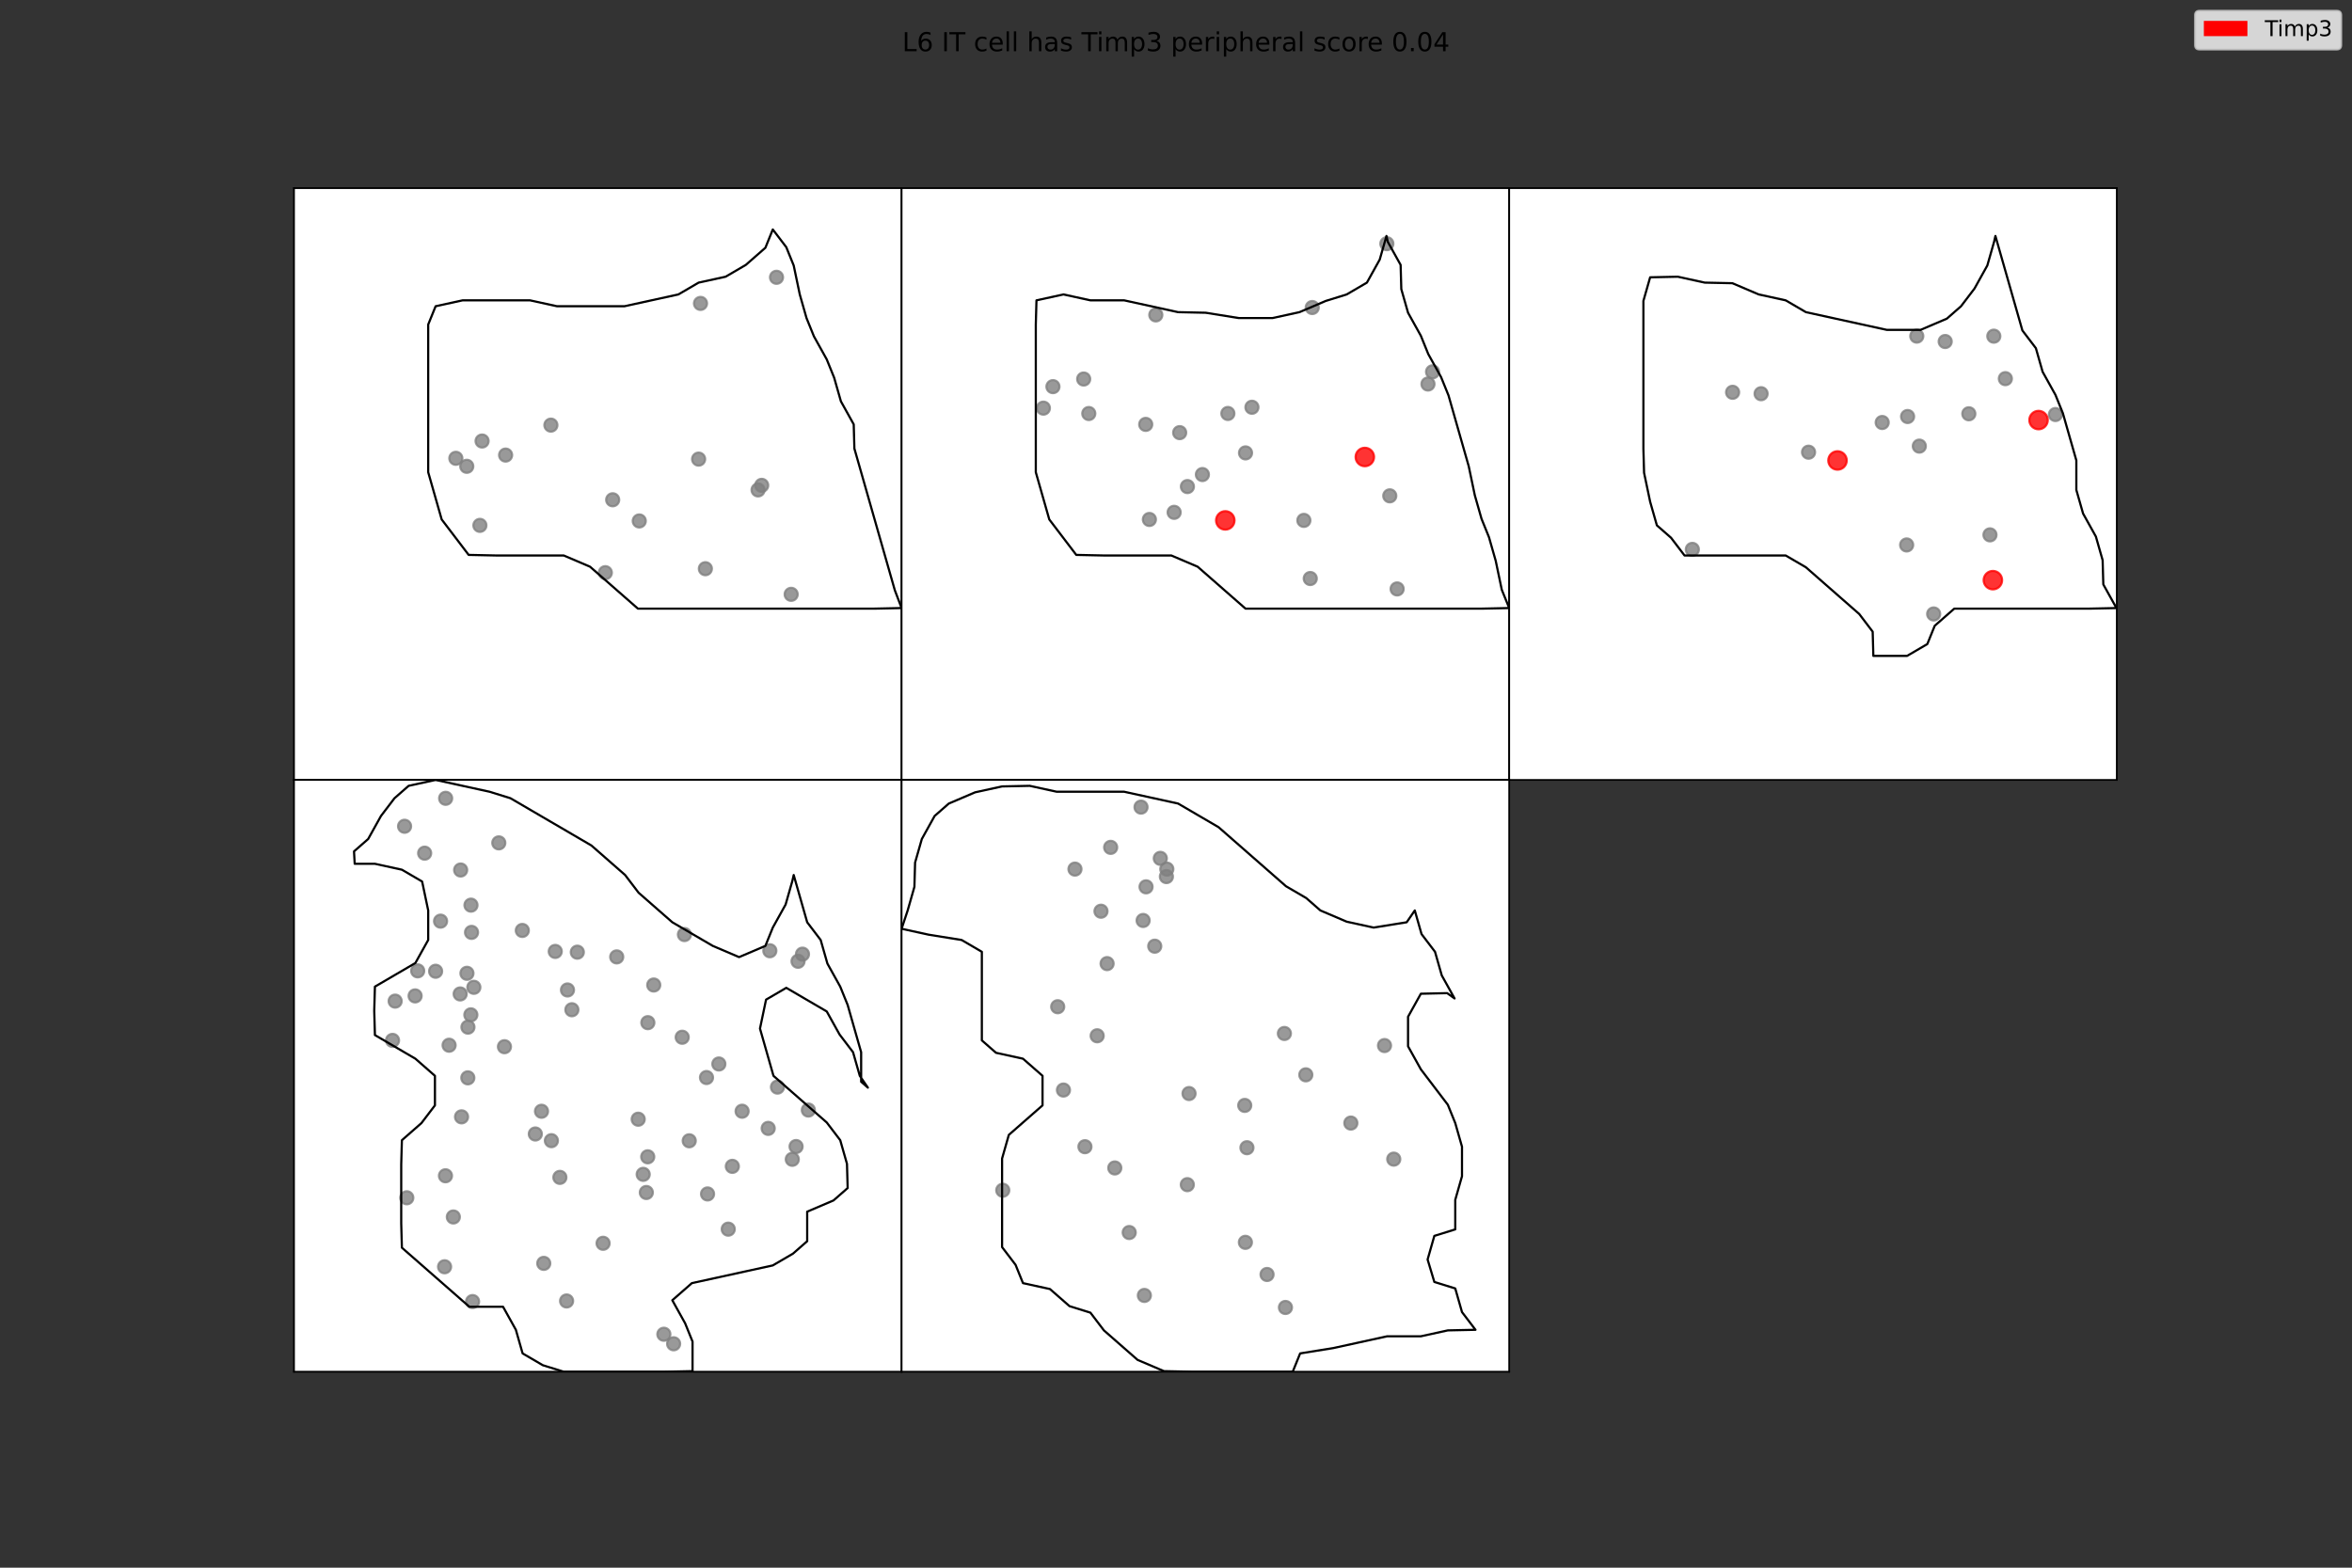 <?xml version="1.0" encoding="utf-8" standalone="no"?>
<!DOCTYPE svg PUBLIC "-//W3C//DTD SVG 1.1//EN"
  "http://www.w3.org/Graphics/SVG/1.1/DTD/svg11.dtd">
<!-- Created with matplotlib (https://matplotlib.org/) -->
<svg height="720pt" version="1.1" viewBox="0 0 1080 720" width="1080pt" xmlns="http://www.w3.org/2000/svg" xmlns:xlink="http://www.w3.org/1999/xlink">
 <rect x="0" y="0" width="1080" height="720" fill="#333333" stroke="none"/>
 <defs>
  <style type="text/css">*{stroke-linecap:butt;stroke-linejoin:round;}</style>
 </defs>
 <g id="figure_1">
  <g id="patch_1">
   <path d="M 0 720 
L 1080 720 
L 1080 0 
L 0 0 
z
" style="fill:none;"/>
  </g>
  <g id="axes_1">
   <g id="patch_2">
    <path d="M 135 358.2 
L 414 358.2 
L 414 86.4 
L 135 86.4 
z
" style="fill:#ffffff;"/>
   </g>
   <g id="PathCollection_1">
    <defs>
     <path d="M 0 3 
C 0.796 3 1.559 2.684 2.121 2.121 
C 2.684 1.559 3 0.796 3 -0 
C 3 -0.796 2.684 -1.559 2.121 -2.121 
C 1.559 -2.684 0.796 -3 0 -3 
C -0.796 -3 -1.559 -2.684 -2.121 -2.121 
C -2.684 -1.559 -3 -0.796 -3 0 
C -3 0.796 -2.684 1.559 -2.121 2.121 
C -1.559 2.684 -0.796 3 0 3 
z
" id="C0_0_743b3cd79a"/>
    </defs>
    <g clip-path="url(#pa5439b0965)">
     <use style="fill:#808080;fill-opacity:0.8;stroke:#808080;stroke-opacity:0.8;" x="209.319" xlink:href="#C0_0_743b3cd79a" y="210.489"/>
    </g>
    <g clip-path="url(#pa5439b0965)">
     <use style="fill:#808080;fill-opacity:0.8;stroke:#808080;stroke-opacity:0.8;" x="214.331" xlink:href="#C0_0_743b3cd79a" y="214.164"/>
    </g>
    <g clip-path="url(#pa5439b0965)">
     <use style="fill:#808080;fill-opacity:0.8;stroke:#808080;stroke-opacity:0.8;" x="220.358" xlink:href="#C0_0_743b3cd79a" y="241.287"/>
    </g>
    <g clip-path="url(#pa5439b0965)">
     <use style="fill:#808080;fill-opacity:0.8;stroke:#808080;stroke-opacity:0.8;" x="221.368" xlink:href="#C0_0_743b3cd79a" y="202.549"/>
    </g>
    <g clip-path="url(#pa5439b0965)">
     <use style="fill:#808080;fill-opacity:0.8;stroke:#808080;stroke-opacity:0.8;" x="232.168" xlink:href="#C0_0_743b3cd79a" y="209.006"/>
    </g>
    <g clip-path="url(#pa5439b0965)">
     <use style="fill:#808080;fill-opacity:0.8;stroke:#808080;stroke-opacity:0.8;" x="252.959" xlink:href="#C0_0_743b3cd79a" y="195.249"/>
    </g>
    <g clip-path="url(#pa5439b0965)">
     <use style="fill:#808080;fill-opacity:0.8;stroke:#808080;stroke-opacity:0.8;" x="277.96" xlink:href="#C0_0_743b3cd79a" y="263.01"/>
    </g>
    <g clip-path="url(#pa5439b0965)">
     <use style="fill:#808080;fill-opacity:0.8;stroke:#808080;stroke-opacity:0.8;" x="281.333" xlink:href="#C0_0_743b3cd79a" y="229.54"/>
    </g>
    <g clip-path="url(#pa5439b0965)">
     <use style="fill:#808080;fill-opacity:0.8;stroke:#808080;stroke-opacity:0.8;" x="293.54" xlink:href="#C0_0_743b3cd79a" y="239.262"/>
    </g>
    <g clip-path="url(#pa5439b0965)">
     <use style="fill:#808080;fill-opacity:0.8;stroke:#808080;stroke-opacity:0.8;" x="320.795" xlink:href="#C0_0_743b3cd79a" y="210.857"/>
    </g>
    <g clip-path="url(#pa5439b0965)">
     <use style="fill:#808080;fill-opacity:0.8;stroke:#808080;stroke-opacity:0.8;" x="321.663" xlink:href="#C0_0_743b3cd79a" y="139.347"/>
    </g>
    <g clip-path="url(#pa5439b0965)">
     <use style="fill:#808080;fill-opacity:0.8;stroke:#808080;stroke-opacity:0.8;" x="349.757" xlink:href="#C0_0_743b3cd79a" y="222.909"/>
    </g>
    <g clip-path="url(#pa5439b0965)">
     <use style="fill:#808080;fill-opacity:0.8;stroke:#808080;stroke-opacity:0.8;" x="356.564" xlink:href="#C0_0_743b3cd79a" y="127.357"/>
    </g>
    <g clip-path="url(#pa5439b0965)">
     <use style="fill:#808080;fill-opacity:0.8;stroke:#808080;stroke-opacity:0.8;" x="348.091" xlink:href="#C0_0_743b3cd79a" y="225.009"/>
    </g>
    <g clip-path="url(#pa5439b0965)">
     <use style="fill:#808080;fill-opacity:0.8;stroke:#808080;stroke-opacity:0.8;" x="323.892" xlink:href="#C0_0_743b3cd79a" y="261.193"/>
    </g>
    <g clip-path="url(#pa5439b0965)">
     <use style="fill:#808080;fill-opacity:0.8;stroke:#808080;stroke-opacity:0.8;" x="363.291" xlink:href="#C0_0_743b3cd79a" y="272.961"/>
    </g>
   </g>
   <g id="PathCollection_2"/>
   <g id="patch_3">
    <path clip-path="url(#pa5439b0965)" d="M 414 279.264 
L 401.304 279.535 
L 385.821 279.535 
L 370.339 279.535 
L 354.856 279.535 
L 339.373 279.535 
L 323.89 279.535 
L 308.407 279.535 
L 292.925 279.535 
L 286.422 273.839 
L 277.442 265.972 
L 270.939 260.276 
L 258.862 255.122 
L 243.38 255.122 
L 227.897 255.122 
L 215.201 254.851 
L 209.008 246.713 
L 202.815 238.575 
L 199.718 227.725 
L 196.622 216.875 
L 196.622 203.312 
L 196.622 189.749 
L 196.622 176.186 
L 196.622 162.623 
L 196.622 149.06 
L 200.028 140.651 
L 212.414 137.939 
L 227.897 137.939 
L 243.38 137.939 
L 255.766 140.651 
L 271.249 140.651 
L 286.731 140.651 
L 299.118 137.939 
L 311.504 135.226 
L 320.794 129.801 
L 333.18 127.089 
L 342.469 121.663 
L 351.45 113.797 
L 354.856 105.388 
L 361.049 113.526 
L 364.455 121.935 
L 367.242 135.226 
L 370.339 146.077 
L 373.745 154.486 
L 379.628 165.065 
L 383.034 173.474 
L 386.131 184.324 
L 392.014 194.903 
L 392.324 206.025 
L 395.421 216.875 
L 398.517 227.725 
L 401.614 238.575 
L 404.71 249.426 
L 407.807 260.276 
L 410.903 271.126 
z
" style="fill:none;stroke:#000000;stroke-linejoin:miter;"/>
   </g>
   <g id="matplotlib.axis_1"/>
   <g id="matplotlib.axis_2"/>
   <g id="patch_4">
    <path d="M 135 358.2 
L 135 86.4 
" style="fill:none;stroke:#000000;stroke-linecap:square;stroke-linejoin:miter;stroke-width:0.8;"/>
   </g>
   <g id="patch_5">
    <path d="M 414 358.2 
L 414 86.4 
" style="fill:none;stroke:#000000;stroke-linecap:square;stroke-linejoin:miter;stroke-width:0.8;"/>
   </g>
   <g id="patch_6">
    <path d="M 135 358.2 
L 414 358.2 
" style="fill:none;stroke:#000000;stroke-linecap:square;stroke-linejoin:miter;stroke-width:0.8;"/>
   </g>
   <g id="patch_7">
    <path d="M 135 86.4 
L 414 86.4 
" style="fill:none;stroke:#000000;stroke-linecap:square;stroke-linejoin:miter;stroke-width:0.8;"/>
   </g>
  </g>
  <g id="axes_2">
   <g id="patch_8">
    <path d="M 414 358.2 
L 693 358.2 
L 693 86.4 
L 414 86.4 
z
" style="fill:#ffffff;"/>
   </g>
   <g id="PathCollection_3">
    <defs>
     <path d="M 0 3 
C 0.796 3 1.559 2.684 2.121 2.121 
C 2.684 1.559 3 0.796 3 -0 
C 3 -0.796 2.684 -1.559 2.121 -2.121 
C 1.559 -2.684 0.796 -3 0 -3 
C -0.796 -3 -1.559 -2.684 -2.121 -2.121 
C -2.684 -1.559 -3 -0.796 -3 0 
C -3 0.796 -2.684 1.559 -2.121 2.121 
C -1.559 2.684 -0.796 3 0 3 
z
" id="C1_0_abe2a5aea9"/>
    </defs>
    <g clip-path="url(#pbb02273601)">
     <use style="fill:#808080;fill-opacity:0.8;stroke:#808080;stroke-opacity:0.8;" x="602.558" xlink:href="#C1_0_abe2a5aea9" y="141.237"/>
    </g>
    <g clip-path="url(#pbb02273601)">
     <use style="fill:#808080;fill-opacity:0.8;stroke:#808080;stroke-opacity:0.8;" x="636.817" xlink:href="#C1_0_abe2a5aea9" y="111.914"/>
    </g>
    <g clip-path="url(#pbb02273601)">
     <use style="fill:#808080;fill-opacity:0.8;stroke:#808080;stroke-opacity:0.8;" x="638.161" xlink:href="#C1_0_abe2a5aea9" y="227.724"/>
    </g>
    <g clip-path="url(#pbb02273601)">
     <use style="fill:#808080;fill-opacity:0.8;stroke:#808080;stroke-opacity:0.8;" x="655.699" xlink:href="#C1_0_abe2a5aea9" y="176.373"/>
    </g>
    <g clip-path="url(#pbb02273601)">
     <use style="fill:#808080;fill-opacity:0.8;stroke:#808080;stroke-opacity:0.8;" x="657.811" xlink:href="#C1_0_abe2a5aea9" y="170.76"/>
    </g>
    <g clip-path="url(#pbb02273601)">
     <use style="fill:#808080;fill-opacity:0.8;stroke:#808080;stroke-opacity:0.8;" x="598.711" xlink:href="#C1_0_abe2a5aea9" y="239.005"/>
    </g>
    <g clip-path="url(#pbb02273601)">
     <use style="fill:#808080;fill-opacity:0.8;stroke:#808080;stroke-opacity:0.8;" x="601.65" xlink:href="#C1_0_abe2a5aea9" y="265.701"/>
    </g>
    <g clip-path="url(#pbb02273601)">
     <use style="fill:#808080;fill-opacity:0.8;stroke:#808080;stroke-opacity:0.8;" x="641.54" xlink:href="#C1_0_abe2a5aea9" y="270.483"/>
    </g>
    <g clip-path="url(#pbb02273601)">
     <use style="fill:#808080;fill-opacity:0.8;stroke:#808080;stroke-opacity:0.8;" x="479.109" xlink:href="#C1_0_abe2a5aea9" y="187.448"/>
    </g>
    <g clip-path="url(#pbb02273601)">
     <use style="fill:#808080;fill-opacity:0.8;stroke:#808080;stroke-opacity:0.8;" x="483.496" xlink:href="#C1_0_abe2a5aea9" y="177.573"/>
    </g>
    <g clip-path="url(#pbb02273601)">
     <use style="fill:#808080;fill-opacity:0.8;stroke:#808080;stroke-opacity:0.8;" x="497.609" xlink:href="#C1_0_abe2a5aea9" y="174.073"/>
    </g>
    <g clip-path="url(#pbb02273601)">
     <use style="fill:#808080;fill-opacity:0.8;stroke:#808080;stroke-opacity:0.8;" x="499.952" xlink:href="#C1_0_abe2a5aea9" y="189.923"/>
    </g>
    <g clip-path="url(#pbb02273601)">
     <use style="fill:#808080;fill-opacity:0.8;stroke:#808080;stroke-opacity:0.8;" x="526.094" xlink:href="#C1_0_abe2a5aea9" y="194.914"/>
    </g>
    <g clip-path="url(#pbb02273601)">
     <use style="fill:#808080;fill-opacity:0.8;stroke:#808080;stroke-opacity:0.8;" x="530.729" xlink:href="#C1_0_abe2a5aea9" y="144.63"/>
    </g>
    <g clip-path="url(#pbb02273601)">
     <use style="fill:#808080;fill-opacity:0.8;stroke:#808080;stroke-opacity:0.8;" x="541.688" xlink:href="#C1_0_abe2a5aea9" y="198.699"/>
    </g>
    <g clip-path="url(#pbb02273601)">
     <use style="fill:#808080;fill-opacity:0.8;stroke:#808080;stroke-opacity:0.8;" x="545.241" xlink:href="#C1_0_abe2a5aea9" y="223.467"/>
    </g>
    <g clip-path="url(#pbb02273601)">
     <use style="fill:#808080;fill-opacity:0.8;stroke:#808080;stroke-opacity:0.8;" x="552.125" xlink:href="#C1_0_abe2a5aea9" y="217.949"/>
    </g>
    <g clip-path="url(#pbb02273601)">
     <use style="fill:#808080;fill-opacity:0.8;stroke:#808080;stroke-opacity:0.8;" x="563.818" xlink:href="#C1_0_abe2a5aea9" y="189.898"/>
    </g>
    <g clip-path="url(#pbb02273601)">
     <use style="fill:#808080;fill-opacity:0.8;stroke:#808080;stroke-opacity:0.8;" x="571.926" xlink:href="#C1_0_abe2a5aea9" y="208.004"/>
    </g>
    <g clip-path="url(#pbb02273601)">
     <use style="fill:#808080;fill-opacity:0.8;stroke:#808080;stroke-opacity:0.8;" x="574.869" xlink:href="#C1_0_abe2a5aea9" y="187.038"/>
    </g>
    <g clip-path="url(#pbb02273601)">
     <use style="fill:#808080;fill-opacity:0.8;stroke:#808080;stroke-opacity:0.8;" x="527.781" xlink:href="#C1_0_abe2a5aea9" y="238.575"/>
    </g>
    <g clip-path="url(#pbb02273601)">
     <use style="fill:#808080;fill-opacity:0.8;stroke:#808080;stroke-opacity:0.8;" x="539.148" xlink:href="#C1_0_abe2a5aea9" y="235.307"/>
    </g>
   </g>
   <g id="PathCollection_4">
    <defs>
     <path d="M 0 4.243 
C 1.125 4.243 2.204 3.796 3 3 
C 3.796 2.204 4.243 1.125 4.243 -0 
C 4.243 -1.125 3.796 -2.204 3 -3 
C 2.204 -3.796 1.125 -4.243 0 -4.243 
C -1.125 -4.243 -2.204 -3.796 -3 -3 
C -3.796 -2.204 -4.243 -1.125 -4.243 0 
C -4.243 1.125 -3.796 2.204 -3 3 
C -2.204 3.796 -1.125 4.243 0 4.243 
z
" id="C2_0_332a46ae8e"/>
    </defs>
    <g clip-path="url(#pbb02273601)">
     <use style="fill:#ff0000;fill-opacity:0.8;stroke:#ff0000;stroke-opacity:0.8;" x="626.708" xlink:href="#C2_0_332a46ae8e" y="209.884"/>
    </g>
    <g clip-path="url(#pbb02273601)">
     <use style="fill:#ff0000;fill-opacity:0.8;stroke:#ff0000;stroke-opacity:0.8;" x="562.636" xlink:href="#C2_0_332a46ae8e" y="239.005"/>
    </g>
   </g>
   <g id="patch_9">
    <path clip-path="url(#pbb02273601)" d="M 693 279.264 
L 680.304 279.535 
L 664.821 279.535 
L 649.339 279.535 
L 633.856 279.535 
L 618.373 279.535 
L 602.89 279.535 
L 587.407 279.535 
L 571.925 279.535 
L 565.422 273.839 
L 556.442 265.972 
L 549.939 260.276 
L 537.862 255.122 
L 522.38 255.122 
L 506.897 255.122 
L 494.201 254.851 
L 488.008 246.713 
L 481.815 238.575 
L 478.718 227.725 
L 475.622 216.875 
L 475.622 203.312 
L 475.622 189.749 
L 475.622 176.186 
L 475.622 162.623 
L 475.622 149.06 
L 475.931 137.939 
L 488.317 135.226 
L 500.704 137.939 
L 516.186 137.939 
L 528.573 140.651 
L 540.959 143.364 
L 553.655 143.635 
L 568.828 146.077 
L 584.311 146.077 
L 596.697 143.364 
L 608.774 138.21 
L 618.373 135.226 
L 627.663 129.801 
L 633.546 119.222 
L 636.643 108.372 
L 637.262 111.084 
L 643.145 121.663 
L 643.455 132.785 
L 646.552 143.635 
L 652.435 154.214 
L 655.841 162.623 
L 661.725 173.202 
L 665.131 181.611 
L 668.228 192.462 
L 671.324 203.312 
L 674.421 214.162 
L 677.208 227.454 
L 680.304 238.304 
L 683.71 246.713 
L 686.807 257.563 
L 689.594 270.855 
z
" style="fill:none;stroke:#000000;stroke-linejoin:miter;"/>
   </g>
   <g id="matplotlib.axis_3"/>
   <g id="matplotlib.axis_4"/>
   <g id="patch_10">
    <path d="M 414 358.2 
L 414 86.4 
" style="fill:none;stroke:#000000;stroke-linecap:square;stroke-linejoin:miter;stroke-width:0.8;"/>
   </g>
   <g id="patch_11">
    <path d="M 693 358.2 
L 693 86.4 
" style="fill:none;stroke:#000000;stroke-linecap:square;stroke-linejoin:miter;stroke-width:0.8;"/>
   </g>
   <g id="patch_12">
    <path d="M 414 358.2 
L 693 358.2 
" style="fill:none;stroke:#000000;stroke-linecap:square;stroke-linejoin:miter;stroke-width:0.8;"/>
   </g>
   <g id="patch_13">
    <path d="M 414 86.4 
L 693 86.4 
" style="fill:none;stroke:#000000;stroke-linecap:square;stroke-linejoin:miter;stroke-width:0.8;"/>
   </g>
  </g>
  <g id="axes_3">
   <g id="patch_14">
    <path d="M 693 358.2 
L 972 358.2 
L 972 86.4 
L 693 86.4 
z
" style="fill:#ffffff;"/>
   </g>
   <g id="PathCollection_5">
    <defs>
     <path d="M 0 3 
C 0.796 3 1.559 2.684 2.121 2.121 
C 2.684 1.559 3 0.796 3 -0 
C 3 -0.796 2.684 -1.559 2.121 -2.121 
C 1.559 -2.684 0.796 -3 0 -3 
C -0.796 -3 -1.559 -2.684 -2.121 -2.121 
C -2.684 -1.559 -3 -0.796 -3 0 
C -3 0.796 -2.684 1.559 -2.121 2.121 
C -1.559 2.684 -0.796 3 0 3 
z
" id="C3_0_d18356d7cd"/>
    </defs>
    <g clip-path="url(#p31b9bbd018)">
     <use style="fill:#808080;fill-opacity:0.8;stroke:#808080;stroke-opacity:0.8;" x="777.097" xlink:href="#C3_0_d18356d7cd" y="252.318"/>
    </g>
    <g clip-path="url(#p31b9bbd018)">
     <use style="fill:#808080;fill-opacity:0.8;stroke:#808080;stroke-opacity:0.8;" x="875.502" xlink:href="#C3_0_d18356d7cd" y="250.285"/>
    </g>
    <g clip-path="url(#p31b9bbd018)">
     <use style="fill:#808080;fill-opacity:0.8;stroke:#808080;stroke-opacity:0.8;" x="913.762" xlink:href="#C3_0_d18356d7cd" y="245.65"/>
    </g>
    <g clip-path="url(#p31b9bbd018)">
     <use style="fill:#808080;fill-opacity:0.8;stroke:#808080;stroke-opacity:0.8;" x="830.457" xlink:href="#C3_0_d18356d7cd" y="207.681"/>
    </g>
    <g clip-path="url(#p31b9bbd018)">
     <use style="fill:#808080;fill-opacity:0.8;stroke:#808080;stroke-opacity:0.8;" x="864.277" xlink:href="#C3_0_d18356d7cd" y="194.041"/>
    </g>
    <g clip-path="url(#p31b9bbd018)">
     <use style="fill:#808080;fill-opacity:0.8;stroke:#808080;stroke-opacity:0.8;" x="875.935" xlink:href="#C3_0_d18356d7cd" y="191.298"/>
    </g>
    <g clip-path="url(#p31b9bbd018)">
     <use style="fill:#808080;fill-opacity:0.8;stroke:#808080;stroke-opacity:0.8;" x="943.82" xlink:href="#C3_0_d18356d7cd" y="190.383"/>
    </g>
    <g clip-path="url(#p31b9bbd018)">
     <use style="fill:#808080;fill-opacity:0.8;stroke:#808080;stroke-opacity:0.8;" x="808.662" xlink:href="#C3_0_d18356d7cd" y="180.818"/>
    </g>
    <g clip-path="url(#p31b9bbd018)">
     <use style="fill:#808080;fill-opacity:0.8;stroke:#808080;stroke-opacity:0.8;" x="795.582" xlink:href="#C3_0_d18356d7cd" y="180.173"/>
    </g>
    <g clip-path="url(#p31b9bbd018)">
     <use style="fill:#808080;fill-opacity:0.8;stroke:#808080;stroke-opacity:0.8;" x="920.828" xlink:href="#C3_0_d18356d7cd" y="173.903"/>
    </g>
    <g clip-path="url(#p31b9bbd018)">
     <use style="fill:#808080;fill-opacity:0.8;stroke:#808080;stroke-opacity:0.8;" x="915.526" xlink:href="#C3_0_d18356d7cd" y="154.397"/>
    </g>
    <g clip-path="url(#p31b9bbd018)">
     <use style="fill:#808080;fill-opacity:0.8;stroke:#808080;stroke-opacity:0.8;" x="893.199" xlink:href="#C3_0_d18356d7cd" y="156.848"/>
    </g>
    <g clip-path="url(#p31b9bbd018)">
     <use style="fill:#808080;fill-opacity:0.8;stroke:#808080;stroke-opacity:0.8;" x="880.157" xlink:href="#C3_0_d18356d7cd" y="154.372"/>
    </g>
    <g clip-path="url(#p31b9bbd018)">
     <use style="fill:#808080;fill-opacity:0.8;stroke:#808080;stroke-opacity:0.8;" x="881.321" xlink:href="#C3_0_d18356d7cd" y="204.891"/>
    </g>
    <g clip-path="url(#p31b9bbd018)">
     <use style="fill:#808080;fill-opacity:0.8;stroke:#808080;stroke-opacity:0.8;" x="904.05" xlink:href="#C3_0_d18356d7cd" y="190.036"/>
    </g>
    <g clip-path="url(#p31b9bbd018)">
     <use style="fill:#808080;fill-opacity:0.8;stroke:#808080;stroke-opacity:0.8;" x="887.911" xlink:href="#C3_0_d18356d7cd" y="281.976"/>
    </g>
   </g>
   <g id="PathCollection_6">
    <defs>
     <path d="M 0 4.243 
C 1.125 4.243 2.204 3.796 3 3 
C 3.796 2.204 4.243 1.125 4.243 -0 
C 4.243 -1.125 3.796 -2.204 3 -3 
C 2.204 -3.796 1.125 -4.243 0 -4.243 
C -1.125 -4.243 -2.204 -3.796 -3 -3 
C -3.796 -2.204 -4.243 -1.125 -4.243 0 
C -4.243 1.125 -3.796 2.204 -3 3 
C -2.204 3.796 -1.125 4.243 0 4.243 
z
" id="C4_0_9365118099"/>
    </defs>
    <g clip-path="url(#p31b9bbd018)">
     <use style="fill:#ff0000;fill-opacity:0.8;stroke:#ff0000;stroke-opacity:0.8;" x="915.098" xlink:href="#C4_0_9365118099" y="266.451"/>
    </g>
    <g clip-path="url(#p31b9bbd018)">
     <use style="fill:#ff0000;fill-opacity:0.8;stroke:#ff0000;stroke-opacity:0.8;" x="843.757" xlink:href="#C4_0_9365118099" y="211.474"/>
    </g>
    <g clip-path="url(#p31b9bbd018)">
     <use style="fill:#ff0000;fill-opacity:0.8;stroke:#ff0000;stroke-opacity:0.8;" x="936.066" xlink:href="#C4_0_9365118099" y="192.924"/>
    </g>
   </g>
   <g id="patch_15">
    <path clip-path="url(#p31b9bbd018)" d="M 972 279.264 
L 959.304 279.535 
L 943.821 279.535 
L 928.339 279.535 
L 912.856 279.535 
L 897.373 279.535 
L 888.393 287.402 
L 884.987 295.811 
L 875.697 301.236 
L 860.214 301.236 
L 859.905 290.114 
L 853.711 281.977 
L 844.731 274.11 
L 838.229 268.414 
L 829.249 260.547 
L 819.959 255.122 
L 804.476 255.122 
L 788.993 255.122 
L 773.511 255.122 
L 767.317 246.984 
L 760.815 241.288 
L 757.718 230.438 
L 754.931 217.146 
L 754.622 206.025 
L 754.622 192.462 
L 754.622 178.899 
L 754.622 165.336 
L 754.622 151.773 
L 754.622 138.21 
L 757.718 127.36 
L 770.414 127.089 
L 782.8 129.801 
L 795.496 130.072 
L 807.573 135.226 
L 819.959 137.939 
L 829.249 143.364 
L 841.635 146.077 
L 854.021 148.789 
L 866.407 151.502 
L 881.89 151.502 
L 893.967 146.348 
L 900.469 140.651 
L 906.663 132.514 
L 912.546 121.935 
L 915.643 111.084 
L 916.262 108.372 
L 919.358 119.222 
L 922.455 130.072 
L 925.552 140.923 
L 928.648 151.773 
L 934.841 159.911 
L 937.938 170.761 
L 943.821 181.34 
L 947.228 189.749 
L 950.324 200.599 
L 953.421 211.45 
L 953.421 225.013 
L 956.517 235.863 
L 962.401 246.442 
L 965.497 257.292 
L 965.807 268.414 
L 971.69 278.993 
z
" style="fill:none;stroke:#000000;stroke-linejoin:miter;"/>
   </g>
   <g id="matplotlib.axis_5"/>
   <g id="matplotlib.axis_6"/>
   <g id="patch_16">
    <path d="M 693 358.2 
L 693 86.4 
" style="fill:none;stroke:#000000;stroke-linecap:square;stroke-linejoin:miter;stroke-width:0.8;"/>
   </g>
   <g id="patch_17">
    <path d="M 972 358.2 
L 972 86.4 
" style="fill:none;stroke:#000000;stroke-linecap:square;stroke-linejoin:miter;stroke-width:0.8;"/>
   </g>
   <g id="patch_18">
    <path d="M 693 358.2 
L 972 358.2 
" style="fill:none;stroke:#000000;stroke-linecap:square;stroke-linejoin:miter;stroke-width:0.8;"/>
   </g>
   <g id="patch_19">
    <path d="M 693 86.4 
L 972 86.4 
" style="fill:none;stroke:#000000;stroke-linecap:square;stroke-linejoin:miter;stroke-width:0.8;"/>
   </g>
  </g>
  <g id="axes_4">
   <g id="patch_20">
    <path d="M 135 630 
L 414 630 
L 414 358.2 
L 135 358.2 
z
" style="fill:#ffffff;"/>
   </g>
   <g id="PathCollection_7">
    <defs>
     <path d="M 0 3 
C 0.796 3 1.559 2.684 2.121 2.121 
C 2.684 1.559 3 0.796 3 -0 
C 3 -0.796 2.684 -1.559 2.121 -2.121 
C 1.559 -2.684 0.796 -3 0 -3 
C -0.796 -3 -1.559 -2.684 -2.121 -2.121 
C -2.684 -1.559 -3 -0.796 -3 0 
C -3 0.796 -2.684 1.559 -2.121 2.121 
C -1.559 2.684 -0.796 3 0 3 
z
" id="C5_0_61fe6acfd7"/>
    </defs>
    <g clip-path="url(#p9737d7aa67)">
     <use style="fill:#808080;fill-opacity:0.8;stroke:#808080;stroke-opacity:0.8;" x="216.999" xlink:href="#C5_0_61fe6acfd7" y="597.772"/>
    </g>
    <g clip-path="url(#p9737d7aa67)">
     <use style="fill:#808080;fill-opacity:0.8;stroke:#808080;stroke-opacity:0.8;" x="260.171" xlink:href="#C5_0_61fe6acfd7" y="597.502"/>
    </g>
    <g clip-path="url(#p9737d7aa67)">
     <use style="fill:#808080;fill-opacity:0.8;stroke:#808080;stroke-opacity:0.8;" x="204.145" xlink:href="#C5_0_61fe6acfd7" y="581.792"/>
    </g>
    <g clip-path="url(#p9737d7aa67)">
     <use style="fill:#808080;fill-opacity:0.8;stroke:#808080;stroke-opacity:0.8;" x="249.686" xlink:href="#C5_0_61fe6acfd7" y="580.234"/>
    </g>
    <g clip-path="url(#p9737d7aa67)">
     <use style="fill:#808080;fill-opacity:0.8;stroke:#808080;stroke-opacity:0.8;" x="276.93" xlink:href="#C5_0_61fe6acfd7" y="571.011"/>
    </g>
    <g clip-path="url(#p9737d7aa67)">
     <use style="fill:#808080;fill-opacity:0.8;stroke:#808080;stroke-opacity:0.8;" x="334.4" xlink:href="#C5_0_61fe6acfd7" y="564.519"/>
    </g>
    <g clip-path="url(#p9737d7aa67)">
     <use style="fill:#808080;fill-opacity:0.8;stroke:#808080;stroke-opacity:0.8;" x="208.166" xlink:href="#C5_0_61fe6acfd7" y="558.926"/>
    </g>
    <g clip-path="url(#p9737d7aa67)">
     <use style="fill:#808080;fill-opacity:0.8;stroke:#808080;stroke-opacity:0.8;" x="186.795" xlink:href="#C5_0_61fe6acfd7" y="550.108"/>
    </g>
    <g clip-path="url(#p9737d7aa67)">
     <use style="fill:#808080;fill-opacity:0.8;stroke:#808080;stroke-opacity:0.8;" x="324.896" xlink:href="#C5_0_61fe6acfd7" y="548.351"/>
    </g>
    <g clip-path="url(#p9737d7aa67)">
     <use style="fill:#808080;fill-opacity:0.8;stroke:#808080;stroke-opacity:0.8;" x="257.086" xlink:href="#C5_0_61fe6acfd7" y="540.738"/>
    </g>
    <g clip-path="url(#p9737d7aa67)">
     <use style="fill:#808080;fill-opacity:0.8;stroke:#808080;stroke-opacity:0.8;" x="204.553" xlink:href="#C5_0_61fe6acfd7" y="540.001"/>
    </g>
    <g clip-path="url(#p9737d7aa67)">
     <use style="fill:#808080;fill-opacity:0.8;stroke:#808080;stroke-opacity:0.8;" x="295.346" xlink:href="#C5_0_61fe6acfd7" y="539.351"/>
    </g>
    <g clip-path="url(#p9737d7aa67)">
     <use style="fill:#808080;fill-opacity:0.8;stroke:#808080;stroke-opacity:0.8;" x="336.281" xlink:href="#C5_0_61fe6acfd7" y="535.675"/>
    </g>
    <g clip-path="url(#p9737d7aa67)">
     <use style="fill:#808080;fill-opacity:0.8;stroke:#808080;stroke-opacity:0.8;" x="363.805" xlink:href="#C5_0_61fe6acfd7" y="532.443"/>
    </g>
    <g clip-path="url(#p9737d7aa67)">
     <use style="fill:#808080;fill-opacity:0.8;stroke:#808080;stroke-opacity:0.8;" x="316.486" xlink:href="#C5_0_61fe6acfd7" y="523.935"/>
    </g>
    <g clip-path="url(#p9737d7aa67)">
     <use style="fill:#808080;fill-opacity:0.8;stroke:#808080;stroke-opacity:0.8;" x="253.19" xlink:href="#C5_0_61fe6acfd7" y="523.88"/>
    </g>
    <g clip-path="url(#p9737d7aa67)">
     <use style="fill:#808080;fill-opacity:0.8;stroke:#808080;stroke-opacity:0.8;" x="245.813" xlink:href="#C5_0_61fe6acfd7" y="520.81"/>
    </g>
    <g clip-path="url(#p9737d7aa67)">
     <use style="fill:#808080;fill-opacity:0.8;stroke:#808080;stroke-opacity:0.8;" x="211.933" xlink:href="#C5_0_61fe6acfd7" y="512.935"/>
    </g>
    <g clip-path="url(#p9737d7aa67)">
     <use style="fill:#808080;fill-opacity:0.8;stroke:#808080;stroke-opacity:0.8;" x="248.655" xlink:href="#C5_0_61fe6acfd7" y="510.375"/>
    </g>
    <g clip-path="url(#p9737d7aa67)">
     <use style="fill:#808080;fill-opacity:0.8;stroke:#808080;stroke-opacity:0.8;" x="214.819" xlink:href="#C5_0_61fe6acfd7" y="495.024"/>
    </g>
    <g clip-path="url(#p9737d7aa67)">
     <use style="fill:#808080;fill-opacity:0.8;stroke:#808080;stroke-opacity:0.8;" x="324.414" xlink:href="#C5_0_61fe6acfd7" y="494.882"/>
    </g>
    <g clip-path="url(#p9737d7aa67)">
     <use style="fill:#808080;fill-opacity:0.8;stroke:#808080;stroke-opacity:0.8;" x="231.637" xlink:href="#C5_0_61fe6acfd7" y="480.724"/>
    </g>
    <g clip-path="url(#p9737d7aa67)">
     <use style="fill:#808080;fill-opacity:0.8;stroke:#808080;stroke-opacity:0.8;" x="206.222" xlink:href="#C5_0_61fe6acfd7" y="480.049"/>
    </g>
    <g clip-path="url(#p9737d7aa67)">
     <use style="fill:#808080;fill-opacity:0.8;stroke:#808080;stroke-opacity:0.8;" x="180.246" xlink:href="#C5_0_61fe6acfd7" y="477.824"/>
    </g>
    <g clip-path="url(#p9737d7aa67)">
     <use style="fill:#808080;fill-opacity:0.8;stroke:#808080;stroke-opacity:0.8;" x="214.876" xlink:href="#C5_0_61fe6acfd7" y="471.741"/>
    </g>
    <g clip-path="url(#p9737d7aa67)">
     <use style="fill:#808080;fill-opacity:0.8;stroke:#808080;stroke-opacity:0.8;" x="313.261" xlink:href="#C5_0_61fe6acfd7" y="476.381"/>
    </g>
    <g clip-path="url(#p9737d7aa67)">
     <use style="fill:#808080;fill-opacity:0.8;stroke:#808080;stroke-opacity:0.8;" x="309.316" xlink:href="#C5_0_61fe6acfd7" y="617.163"/>
    </g>
    <g clip-path="url(#p9737d7aa67)">
     <use style="fill:#808080;fill-opacity:0.8;stroke:#808080;stroke-opacity:0.8;" x="304.836" xlink:href="#C5_0_61fe6acfd7" y="612.785"/>
    </g>
    <g clip-path="url(#p9737d7aa67)">
     <use style="fill:#808080;fill-opacity:0.8;stroke:#808080;stroke-opacity:0.8;" x="297.478" xlink:href="#C5_0_61fe6acfd7" y="469.679"/>
    </g>
    <g clip-path="url(#p9737d7aa67)">
     <use style="fill:#808080;fill-opacity:0.8;stroke:#808080;stroke-opacity:0.8;" x="297.43" xlink:href="#C5_0_61fe6acfd7" y="531.29"/>
    </g>
    <g clip-path="url(#p9737d7aa67)">
     <use style="fill:#808080;fill-opacity:0.8;stroke:#808080;stroke-opacity:0.8;" x="296.788" xlink:href="#C5_0_61fe6acfd7" y="547.683"/>
    </g>
    <g clip-path="url(#p9737d7aa67)">
     <use style="fill:#808080;fill-opacity:0.8;stroke:#808080;stroke-opacity:0.8;" x="293.055" xlink:href="#C5_0_61fe6acfd7" y="514.025"/>
    </g>
    <g clip-path="url(#p9737d7aa67)">
     <use style="fill:#808080;fill-opacity:0.8;stroke:#808080;stroke-opacity:0.8;" x="330.085" xlink:href="#C5_0_61fe6acfd7" y="488.662"/>
    </g>
    <g clip-path="url(#p9737d7aa67)">
     <use style="fill:#808080;fill-opacity:0.8;stroke:#808080;stroke-opacity:0.8;" x="371.182" xlink:href="#C5_0_61fe6acfd7" y="509.825"/>
    </g>
    <g clip-path="url(#p9737d7aa67)">
     <use style="fill:#808080;fill-opacity:0.8;stroke:#808080;stroke-opacity:0.8;" x="357.003" xlink:href="#C5_0_61fe6acfd7" y="499.274"/>
    </g>
    <g clip-path="url(#p9737d7aa67)">
     <use style="fill:#808080;fill-opacity:0.8;stroke:#808080;stroke-opacity:0.8;" x="340.762" xlink:href="#C5_0_61fe6acfd7" y="510.36"/>
    </g>
    <g clip-path="url(#p9737d7aa67)">
     <use style="fill:#808080;fill-opacity:0.8;stroke:#808080;stroke-opacity:0.8;" x="365.551" xlink:href="#C5_0_61fe6acfd7" y="526.57"/>
    </g>
    <g clip-path="url(#p9737d7aa67)">
     <use style="fill:#808080;fill-opacity:0.8;stroke:#808080;stroke-opacity:0.8;" x="352.745" xlink:href="#C5_0_61fe6acfd7" y="518.24"/>
    </g>
    <g clip-path="url(#p9737d7aa67)">
     <use style="fill:#808080;fill-opacity:0.8;stroke:#808080;stroke-opacity:0.8;" x="262.597" xlink:href="#C5_0_61fe6acfd7" y="463.749"/>
    </g>
    <g clip-path="url(#p9737d7aa67)">
     <use style="fill:#808080;fill-opacity:0.8;stroke:#808080;stroke-opacity:0.8;" x="216.206" xlink:href="#C5_0_61fe6acfd7" y="466.091"/>
    </g>
    <g clip-path="url(#p9737d7aa67)">
     <use style="fill:#808080;fill-opacity:0.8;stroke:#808080;stroke-opacity:0.8;" x="204.633" xlink:href="#C5_0_61fe6acfd7" y="366.646"/>
    </g>
    <g clip-path="url(#p9737d7aa67)">
     <use style="fill:#808080;fill-opacity:0.8;stroke:#808080;stroke-opacity:0.8;" x="185.774" xlink:href="#C5_0_61fe6acfd7" y="379.484"/>
    </g>
    <g clip-path="url(#p9737d7aa67)">
     <use style="fill:#808080;fill-opacity:0.8;stroke:#808080;stroke-opacity:0.8;" x="229.04" xlink:href="#C5_0_61fe6acfd7" y="387.109"/>
    </g>
    <g clip-path="url(#p9737d7aa67)">
     <use style="fill:#808080;fill-opacity:0.8;stroke:#808080;stroke-opacity:0.8;" x="194.992" xlink:href="#C5_0_61fe6acfd7" y="391.839"/>
    </g>
    <g clip-path="url(#p9737d7aa67)">
     <use style="fill:#808080;fill-opacity:0.8;stroke:#808080;stroke-opacity:0.8;" x="211.522" xlink:href="#C5_0_61fe6acfd7" y="399.572"/>
    </g>
    <g clip-path="url(#p9737d7aa67)">
     <use style="fill:#808080;fill-opacity:0.8;stroke:#808080;stroke-opacity:0.8;" x="216.263" xlink:href="#C5_0_61fe6acfd7" y="415.71"/>
    </g>
    <g clip-path="url(#p9737d7aa67)">
     <use style="fill:#808080;fill-opacity:0.8;stroke:#808080;stroke-opacity:0.8;" x="202.298" xlink:href="#C5_0_61fe6acfd7" y="423.06"/>
    </g>
    <g clip-path="url(#p9737d7aa67)">
     <use style="fill:#808080;fill-opacity:0.8;stroke:#808080;stroke-opacity:0.8;" x="239.839" xlink:href="#C5_0_61fe6acfd7" y="427.332"/>
    </g>
    <g clip-path="url(#p9737d7aa67)">
     <use style="fill:#808080;fill-opacity:0.8;stroke:#808080;stroke-opacity:0.8;" x="216.525" xlink:href="#C5_0_61fe6acfd7" y="428.223"/>
    </g>
    <g clip-path="url(#p9737d7aa67)">
     <use style="fill:#808080;fill-opacity:0.8;stroke:#808080;stroke-opacity:0.8;" x="314.282" xlink:href="#C5_0_61fe6acfd7" y="429.218"/>
    </g>
    <g clip-path="url(#p9737d7aa67)">
     <use style="fill:#808080;fill-opacity:0.8;stroke:#808080;stroke-opacity:0.8;" x="254.96" xlink:href="#C5_0_61fe6acfd7" y="436.963"/>
    </g>
    <g clip-path="url(#p9737d7aa67)">
     <use style="fill:#808080;fill-opacity:0.8;stroke:#808080;stroke-opacity:0.8;" x="265.097" xlink:href="#C5_0_61fe6acfd7" y="437.31"/>
    </g>
    <g clip-path="url(#p9737d7aa67)">
     <use style="fill:#808080;fill-opacity:0.8;stroke:#808080;stroke-opacity:0.8;" x="283.186" xlink:href="#C5_0_61fe6acfd7" y="439.478"/>
    </g>
    <g clip-path="url(#p9737d7aa67)">
     <use style="fill:#808080;fill-opacity:0.8;stroke:#808080;stroke-opacity:0.8;" x="353.499" xlink:href="#C5_0_61fe6acfd7" y="436.653"/>
    </g>
    <g clip-path="url(#p9737d7aa67)">
     <use style="fill:#808080;fill-opacity:0.8;stroke:#808080;stroke-opacity:0.8;" x="214.416" xlink:href="#C5_0_61fe6acfd7" y="447.011"/>
    </g>
    <g clip-path="url(#p9737d7aa67)">
     <use style="fill:#808080;fill-opacity:0.8;stroke:#808080;stroke-opacity:0.8;" x="200.026" xlink:href="#C5_0_61fe6acfd7" y="446.073"/>
    </g>
    <g clip-path="url(#p9737d7aa67)">
     <use style="fill:#808080;fill-opacity:0.8;stroke:#808080;stroke-opacity:0.8;" x="368.485" xlink:href="#C5_0_61fe6acfd7" y="438.223"/>
    </g>
    <g clip-path="url(#p9737d7aa67)">
     <use style="fill:#808080;fill-opacity:0.8;stroke:#808080;stroke-opacity:0.8;" x="191.796" xlink:href="#C5_0_61fe6acfd7" y="445.888"/>
    </g>
    <g clip-path="url(#p9737d7aa67)">
     <use style="fill:#808080;fill-opacity:0.8;stroke:#808080;stroke-opacity:0.8;" x="300.189" xlink:href="#C5_0_61fe6acfd7" y="452.393"/>
    </g>
    <g clip-path="url(#p9737d7aa67)">
     <use style="fill:#808080;fill-opacity:0.8;stroke:#808080;stroke-opacity:0.8;" x="366.444" xlink:href="#C5_0_61fe6acfd7" y="441.493"/>
    </g>
    <g clip-path="url(#p9737d7aa67)">
     <use style="fill:#808080;fill-opacity:0.8;stroke:#808080;stroke-opacity:0.8;" x="260.582" xlink:href="#C5_0_61fe6acfd7" y="454.671"/>
    </g>
    <g clip-path="url(#p9737d7aa67)">
     <use style="fill:#808080;fill-opacity:0.8;stroke:#808080;stroke-opacity:0.8;" x="217.584" xlink:href="#C5_0_61fe6acfd7" y="453.448"/>
    </g>
    <g clip-path="url(#p9737d7aa67)">
     <use style="fill:#808080;fill-opacity:0.8;stroke:#808080;stroke-opacity:0.8;" x="211.308" xlink:href="#C5_0_61fe6acfd7" y="456.496"/>
    </g>
    <g clip-path="url(#p9737d7aa67)">
     <use style="fill:#808080;fill-opacity:0.8;stroke:#808080;stroke-opacity:0.8;" x="190.614" xlink:href="#C5_0_61fe6acfd7" y="457.393"/>
    </g>
    <g clip-path="url(#p9737d7aa67)">
     <use style="fill:#808080;fill-opacity:0.8;stroke:#808080;stroke-opacity:0.8;" x="181.45" xlink:href="#C5_0_61fe6acfd7" y="459.791"/>
    </g>
   </g>
   <g id="PathCollection_8"/>
   <g id="patch_21">
    <path clip-path="url(#p9737d7aa67)" d="M 398.517 499.525 
L 394.801 494.1 
L 391.705 483.25 
L 385.512 475.112 
L 379.628 464.533 
L 370.339 459.108 
L 361.049 453.683 
L 351.759 459.108 
L 348.972 472.399 
L 352.069 483.25 
L 355.165 494.1 
L 364.145 501.966 
L 370.648 507.663 
L 379.628 515.529 
L 385.821 523.667 
L 388.918 534.517 
L 389.228 545.639 
L 382.725 551.335 
L 370.648 556.489 
L 370.648 570.052 
L 364.145 575.749 
L 354.856 581.174 
L 342.469 583.886 
L 330.083 586.599 
L 317.697 589.311 
L 308.717 597.178 
L 314.6 607.757 
L 318.007 616.166 
L 318.007 629.729 
L 305.311 630 
L 289.828 630 
L 274.345 630 
L 258.862 630 
L 249.263 627.016 
L 239.973 621.591 
L 236.877 610.741 
L 230.993 600.162 
L 215.511 600.162 
L 209.008 594.465 
L 200.028 586.599 
L 193.525 580.902 
L 184.545 573.036 
L 184.235 561.914 
L 184.235 548.351 
L 184.235 534.789 
L 184.545 523.667 
L 193.525 515.801 
L 199.718 507.663 
L 199.718 494.1 
L 190.738 486.234 
L 181.448 480.808 
L 172.159 475.383 
L 171.849 464.262 
L 172.159 453.14 
L 181.448 447.715 
L 190.738 442.29 
L 196.622 431.711 
L 196.622 418.148 
L 193.835 404.856 
L 184.545 399.431 
L 172.159 396.719 
L 162.869 396.719 
L 162.559 391.022 
L 169.062 385.326 
L 174.946 374.747 
L 181.139 366.609 
L 187.642 360.913 
L 200.028 358.2 
L 212.414 360.913 
L 224.8 363.625 
L 234.4 366.609 
L 243.689 372.034 
L 252.979 377.459 
L 262.269 382.884 
L 271.558 388.31 
L 280.538 396.176 
L 287.041 401.872 
L 293.234 410.01 
L 302.214 417.877 
L 308.717 423.573 
L 318.007 428.998 
L 327.296 434.423 
L 339.373 439.577 
L 351.45 434.423 
L 354.856 426.014 
L 360.739 415.435 
L 363.836 404.585 
L 364.455 401.872 
L 367.552 412.723 
L 370.648 423.573 
L 376.841 431.711 
L 379.938 442.561 
L 385.821 453.14 
L 389.228 461.549 
L 392.324 472.399 
L 395.421 483.25 
L 395.421 496.813 
z
" style="fill:none;stroke:#000000;stroke-linejoin:miter;"/>
   </g>
   <g id="matplotlib.axis_7"/>
   <g id="matplotlib.axis_8"/>
   <g id="patch_22">
    <path d="M 135 630 
L 135 358.2 
" style="fill:none;stroke:#000000;stroke-linecap:square;stroke-linejoin:miter;stroke-width:0.8;"/>
   </g>
   <g id="patch_23">
    <path d="M 414 630 
L 414 358.2 
" style="fill:none;stroke:#000000;stroke-linecap:square;stroke-linejoin:miter;stroke-width:0.8;"/>
   </g>
   <g id="patch_24">
    <path d="M 135 630 
L 414 630 
" style="fill:none;stroke:#000000;stroke-linecap:square;stroke-linejoin:miter;stroke-width:0.8;"/>
   </g>
   <g id="patch_25">
    <path d="M 135 358.2 
L 414 358.2 
" style="fill:none;stroke:#000000;stroke-linecap:square;stroke-linejoin:miter;stroke-width:0.8;"/>
   </g>
  </g>
  <g id="axes_5">
   <g id="patch_26">
    <path d="M 414 630 
L 693 630 
L 693 358.2 
L 414 358.2 
z
" style="fill:#ffffff;"/>
   </g>
   <g id="PathCollection_9">
    <defs>
     <path d="M 0 3 
C 0.796 3 1.559 2.684 2.121 2.121 
C 2.684 1.559 3 0.796 3 -0 
C 3 -0.796 2.684 -1.559 2.121 -2.121 
C 1.559 -2.684 0.796 -3 0 -3 
C -0.796 -3 -1.559 -2.684 -2.121 -2.121 
C -2.684 -1.559 -3 -0.796 -3 0 
C -3 0.796 -2.684 1.559 -2.121 2.121 
C -1.559 2.684 -0.796 3 0 3 
z
" id="C6_0_776cda8b3a"/>
    </defs>
    <g clip-path="url(#pf95daf36c8)">
     <use style="fill:#808080;fill-opacity:0.8;stroke:#808080;stroke-opacity:0.8;" x="460.45" xlink:href="#C6_0_776cda8b3a" y="546.651"/>
    </g>
    <g clip-path="url(#pf95daf36c8)">
     <use style="fill:#808080;fill-opacity:0.8;stroke:#808080;stroke-opacity:0.8;" x="485.682" xlink:href="#C6_0_776cda8b3a" y="462.366"/>
    </g>
    <g clip-path="url(#pf95daf36c8)">
     <use style="fill:#808080;fill-opacity:0.8;stroke:#808080;stroke-opacity:0.8;" x="488.319" xlink:href="#C6_0_776cda8b3a" y="500.632"/>
    </g>
    <g clip-path="url(#pf95daf36c8)">
     <use style="fill:#808080;fill-opacity:0.8;stroke:#808080;stroke-opacity:0.8;" x="493.605" xlink:href="#C6_0_776cda8b3a" y="399.157"/>
    </g>
    <g clip-path="url(#pf95daf36c8)">
     <use style="fill:#808080;fill-opacity:0.8;stroke:#808080;stroke-opacity:0.8;" x="498.188" xlink:href="#C6_0_776cda8b3a" y="526.65"/>
    </g>
    <g clip-path="url(#pf95daf36c8)">
     <use style="fill:#808080;fill-opacity:0.8;stroke:#808080;stroke-opacity:0.8;" x="503.805" xlink:href="#C6_0_776cda8b3a" y="475.709"/>
    </g>
    <g clip-path="url(#pf95daf36c8)">
     <use style="fill:#808080;fill-opacity:0.8;stroke:#808080;stroke-opacity:0.8;" x="505.554" xlink:href="#C6_0_776cda8b3a" y="418.497"/>
    </g>
    <g clip-path="url(#pf95daf36c8)">
     <use style="fill:#808080;fill-opacity:0.8;stroke:#808080;stroke-opacity:0.8;" x="508.36" xlink:href="#C6_0_776cda8b3a" y="442.56"/>
    </g>
    <g clip-path="url(#pf95daf36c8)">
     <use style="fill:#808080;fill-opacity:0.8;stroke:#808080;stroke-opacity:0.8;" x="509.998" xlink:href="#C6_0_776cda8b3a" y="389.171"/>
    </g>
    <g clip-path="url(#pf95daf36c8)">
     <use style="fill:#808080;fill-opacity:0.8;stroke:#808080;stroke-opacity:0.8;" x="511.893" xlink:href="#C6_0_776cda8b3a" y="536.411"/>
    </g>
    <g clip-path="url(#pf95daf36c8)">
     <use style="fill:#808080;fill-opacity:0.8;stroke:#808080;stroke-opacity:0.8;" x="518.52" xlink:href="#C6_0_776cda8b3a" y="566.069"/>
    </g>
    <g clip-path="url(#pf95daf36c8)">
     <use style="fill:#808080;fill-opacity:0.8;stroke:#808080;stroke-opacity:0.8;" x="523.939" xlink:href="#C6_0_776cda8b3a" y="370.688"/>
    </g>
    <g clip-path="url(#pf95daf36c8)">
     <use style="fill:#808080;fill-opacity:0.8;stroke:#808080;stroke-opacity:0.8;" x="524.907" xlink:href="#C6_0_776cda8b3a" y="422.747"/>
    </g>
    <g clip-path="url(#pf95daf36c8)">
     <use style="fill:#808080;fill-opacity:0.8;stroke:#808080;stroke-opacity:0.8;" x="525.478" xlink:href="#C6_0_776cda8b3a" y="594.962"/>
    </g>
    <g clip-path="url(#pf95daf36c8)">
     <use style="fill:#808080;fill-opacity:0.8;stroke:#808080;stroke-opacity:0.8;" x="526.248" xlink:href="#C6_0_776cda8b3a" y="407.297"/>
    </g>
    <g clip-path="url(#pf95daf36c8)">
     <use style="fill:#808080;fill-opacity:0.8;stroke:#808080;stroke-opacity:0.8;" x="530.238" xlink:href="#C6_0_776cda8b3a" y="434.558"/>
    </g>
    <g clip-path="url(#pf95daf36c8)">
     <use style="fill:#808080;fill-opacity:0.8;stroke:#808080;stroke-opacity:0.8;" x="532.795" xlink:href="#C6_0_776cda8b3a" y="394.222"/>
    </g>
    <g clip-path="url(#pf95daf36c8)">
     <use style="fill:#808080;fill-opacity:0.8;stroke:#808080;stroke-opacity:0.8;" x="535.589" xlink:href="#C6_0_776cda8b3a" y="402.594"/>
    </g>
    <g clip-path="url(#pf95daf36c8)">
     <use style="fill:#808080;fill-opacity:0.8;stroke:#808080;stroke-opacity:0.8;" x="535.786" xlink:href="#C6_0_776cda8b3a" y="399.157"/>
    </g>
    <g clip-path="url(#pf95daf36c8)">
     <use style="fill:#808080;fill-opacity:0.8;stroke:#808080;stroke-opacity:0.8;" x="545.199" xlink:href="#C6_0_776cda8b3a" y="544.083"/>
    </g>
    <g clip-path="url(#pf95daf36c8)">
     <use style="fill:#808080;fill-opacity:0.8;stroke:#808080;stroke-opacity:0.8;" x="545.986" xlink:href="#C6_0_776cda8b3a" y="502.237"/>
    </g>
    <g clip-path="url(#pf95daf36c8)">
     <use style="fill:#808080;fill-opacity:0.8;stroke:#808080;stroke-opacity:0.8;" x="571.564" xlink:href="#C6_0_776cda8b3a" y="507.687"/>
    </g>
    <g clip-path="url(#pf95daf36c8)">
     <use style="fill:#808080;fill-opacity:0.8;stroke:#808080;stroke-opacity:0.8;" x="571.863" xlink:href="#C6_0_776cda8b3a" y="570.574"/>
    </g>
    <g clip-path="url(#pf95daf36c8)">
     <use style="fill:#808080;fill-opacity:0.8;stroke:#808080;stroke-opacity:0.8;" x="572.574" xlink:href="#C6_0_776cda8b3a" y="527.115"/>
    </g>
    <g clip-path="url(#pf95daf36c8)">
     <use style="fill:#808080;fill-opacity:0.8;stroke:#808080;stroke-opacity:0.8;" x="581.807" xlink:href="#C6_0_776cda8b3a" y="585.337"/>
    </g>
    <g clip-path="url(#pf95daf36c8)">
     <use style="fill:#808080;fill-opacity:0.8;stroke:#808080;stroke-opacity:0.8;" x="589.772" xlink:href="#C6_0_776cda8b3a" y="474.649"/>
    </g>
    <g clip-path="url(#pf95daf36c8)">
     <use style="fill:#808080;fill-opacity:0.8;stroke:#808080;stroke-opacity:0.8;" x="590.26" xlink:href="#C6_0_776cda8b3a" y="600.487"/>
    </g>
    <g clip-path="url(#pf95daf36c8)">
     <use style="fill:#808080;fill-opacity:0.8;stroke:#808080;stroke-opacity:0.8;" x="599.604" xlink:href="#C6_0_776cda8b3a" y="493.642"/>
    </g>
    <g clip-path="url(#pf95daf36c8)">
     <use style="fill:#808080;fill-opacity:0.8;stroke:#808080;stroke-opacity:0.8;" x="620.284" xlink:href="#C6_0_776cda8b3a" y="515.8"/>
    </g>
    <g clip-path="url(#pf95daf36c8)">
     <use style="fill:#808080;fill-opacity:0.8;stroke:#808080;stroke-opacity:0.8;" x="639.988" xlink:href="#C6_0_776cda8b3a" y="532.363"/>
    </g>
    <g clip-path="url(#pf95daf36c8)">
     <use style="fill:#808080;fill-opacity:0.8;stroke:#808080;stroke-opacity:0.8;" x="635.744" xlink:href="#C6_0_776cda8b3a" y="480.196"/>
    </g>
   </g>
   <g id="PathCollection_10"/>
   <g id="patch_27">
    <path clip-path="url(#pf95daf36c8)" d="M 677.517 610.741 
L 664.821 611.012 
L 652.435 613.725 
L 636.952 613.725 
L 624.566 616.437 
L 612.18 619.15 
L 597.007 621.591 
L 593.6 630 
L 578.118 630 
L 562.635 630 
L 547.152 630 
L 534.456 629.729 
L 522.38 624.575 
L 515.877 618.878 
L 506.897 611.012 
L 500.704 602.874 
L 491.104 599.89 
L 482.124 592.024 
L 469.738 589.311 
L 466.332 580.902 
L 460.139 572.765 
L 460.139 559.202 
L 460.139 545.639 
L 460.139 532.076 
L 463.235 521.226 
L 469.738 515.529 
L 478.718 507.663 
L 478.718 494.1 
L 469.738 486.234 
L 457.352 483.521 
L 450.849 477.825 
L 450.849 464.262 
L 450.849 450.699 
L 450.849 437.136 
L 441.559 431.711 
L 426.386 429.269 
L 414 426.557 
L 416.787 418.148 
L 419.883 407.298 
L 420.193 396.176 
L 423.29 385.326 
L 429.173 374.747 
L 435.676 369.05 
L 447.752 363.896 
L 460.139 361.184 
L 472.835 360.913 
L 485.221 363.625 
L 500.704 363.625 
L 516.186 363.625 
L 528.573 366.338 
L 540.959 369.05 
L 550.249 374.475 
L 559.538 379.901 
L 566.041 385.597 
L 575.021 393.463 
L 581.524 399.16 
L 590.504 407.026 
L 599.794 412.451 
L 606.296 418.148 
L 618.373 423.302 
L 630.759 426.014 
L 645.932 423.573 
L 649.648 418.148 
L 652.745 428.998 
L 658.938 437.136 
L 662.034 447.986 
L 667.918 458.565 
L 664.512 456.124 
L 652.435 456.395 
L 646.552 466.974 
L 646.552 480.537 
L 652.435 491.116 
L 658.628 499.254 
L 664.821 507.392 
L 668.228 515.801 
L 671.324 526.651 
L 671.324 540.214 
L 668.228 551.064 
L 668.228 564.627 
L 658.628 567.611 
L 655.532 578.461 
L 658.628 588.769 
L 668.228 591.753 
L 671.324 602.603 
z
" style="fill:none;stroke:#000000;stroke-linejoin:miter;"/>
   </g>
   <g id="matplotlib.axis_9"/>
   <g id="matplotlib.axis_10"/>
   <g id="patch_28">
    <path d="M 414 630 
L 414 358.2 
" style="fill:none;stroke:#000000;stroke-linecap:square;stroke-linejoin:miter;stroke-width:0.8;"/>
   </g>
   <g id="patch_29">
    <path d="M 693 630 
L 693 358.2 
" style="fill:none;stroke:#000000;stroke-linecap:square;stroke-linejoin:miter;stroke-width:0.8;"/>
   </g>
   <g id="patch_30">
    <path d="M 414 630 
L 693 630 
" style="fill:none;stroke:#000000;stroke-linecap:square;stroke-linejoin:miter;stroke-width:0.8;"/>
   </g>
   <g id="patch_31">
    <path d="M 414 358.2 
L 693 358.2 
" style="fill:none;stroke:#000000;stroke-linecap:square;stroke-linejoin:miter;stroke-width:0.8;"/>
   </g>
  </g>
  <g id="axes_6"/>
  <g id="text_1">
   <!-- L6 IT cell has Timp3 peripheral score 0.04 -->
   <g transform="translate(414.285 23.518)scale(0.12 -0.12)">
    <defs>
     <path d="M 9.812 72.906 
L 19.672 72.906 
L 19.672 8.297 
L 55.172 8.297 
L 55.172 0 
L 9.812 0 
z
" id="DejaVuSans-76"/>
     <path d="M 33.016 40.375 
Q 26.375 40.375 22.484 35.828 
Q 18.609 31.297 18.609 23.391 
Q 18.609 15.531 22.484 10.953 
Q 26.375 6.391 33.016 6.391 
Q 39.656 6.391 43.531 10.953 
Q 47.406 15.531 47.406 23.391 
Q 47.406 31.297 43.531 35.828 
Q 39.656 40.375 33.016 40.375 
z
M 52.594 71.297 
L 52.594 62.312 
Q 48.875 64.062 45.094 64.984 
Q 41.312 65.922 37.594 65.922 
Q 27.828 65.922 22.672 59.328 
Q 17.531 52.734 16.797 39.406 
Q 19.672 43.656 24.016 45.922 
Q 28.375 48.188 33.594 48.188 
Q 44.578 48.188 50.953 41.516 
Q 57.328 34.859 57.328 23.391 
Q 57.328 12.156 50.688 5.359 
Q 44.047 -1.422 33.016 -1.422 
Q 20.359 -1.422 13.672 8.266 
Q 6.984 17.969 6.984 36.375 
Q 6.984 53.656 15.188 63.938 
Q 23.391 74.219 37.203 74.219 
Q 40.922 74.219 44.703 73.484 
Q 48.484 72.75 52.594 71.297 
z
" id="DejaVuSans-54"/>
     <path id="DejaVuSans-32"/>
     <path d="M 9.812 72.906 
L 19.672 72.906 
L 19.672 0 
L 9.812 0 
z
" id="DejaVuSans-73"/>
     <path d="M -0.297 72.906 
L 61.375 72.906 
L 61.375 64.594 
L 35.5 64.594 
L 35.5 0 
L 25.594 0 
L 25.594 64.594 
L -0.297 64.594 
z
" id="DejaVuSans-84"/>
     <path d="M 48.781 52.594 
L 48.781 44.188 
Q 44.969 46.297 41.141 47.344 
Q 37.312 48.391 33.406 48.391 
Q 24.656 48.391 19.812 42.844 
Q 14.984 37.312 14.984 27.297 
Q 14.984 17.281 19.812 11.734 
Q 24.656 6.203 33.406 6.203 
Q 37.312 6.203 41.141 7.25 
Q 44.969 8.297 48.781 10.406 
L 48.781 2.094 
Q 45.016 0.344 40.984 -0.531 
Q 36.969 -1.422 32.422 -1.422 
Q 20.062 -1.422 12.781 6.344 
Q 5.516 14.109 5.516 27.297 
Q 5.516 40.672 12.859 48.328 
Q 20.219 56 33.016 56 
Q 37.156 56 41.109 55.141 
Q 45.062 54.297 48.781 52.594 
z
" id="DejaVuSans-99"/>
     <path d="M 56.203 29.594 
L 56.203 25.203 
L 14.891 25.203 
Q 15.484 15.922 20.484 11.062 
Q 25.484 6.203 34.422 6.203 
Q 39.594 6.203 44.453 7.469 
Q 49.312 8.734 54.109 11.281 
L 54.109 2.781 
Q 49.266 0.734 44.188 -0.344 
Q 39.109 -1.422 33.891 -1.422 
Q 20.797 -1.422 13.156 6.188 
Q 5.516 13.812 5.516 26.812 
Q 5.516 40.234 12.766 48.109 
Q 20.016 56 32.328 56 
Q 43.359 56 49.781 48.891 
Q 56.203 41.797 56.203 29.594 
z
M 47.219 32.234 
Q 47.125 39.594 43.094 43.984 
Q 39.062 48.391 32.422 48.391 
Q 24.906 48.391 20.391 44.141 
Q 15.875 39.891 15.188 32.172 
z
" id="DejaVuSans-101"/>
     <path d="M 9.422 75.984 
L 18.406 75.984 
L 18.406 0 
L 9.422 0 
z
" id="DejaVuSans-108"/>
     <path d="M 54.891 33.016 
L 54.891 0 
L 45.906 0 
L 45.906 32.719 
Q 45.906 40.484 42.875 44.328 
Q 39.844 48.188 33.797 48.188 
Q 26.516 48.188 22.312 43.547 
Q 18.109 38.922 18.109 30.906 
L 18.109 0 
L 9.078 0 
L 9.078 75.984 
L 18.109 75.984 
L 18.109 46.188 
Q 21.344 51.125 25.703 53.562 
Q 30.078 56 35.797 56 
Q 45.219 56 50.047 50.172 
Q 54.891 44.344 54.891 33.016 
z
" id="DejaVuSans-104"/>
     <path d="M 34.281 27.484 
Q 23.391 27.484 19.188 25 
Q 14.984 22.516 14.984 16.5 
Q 14.984 11.719 18.141 8.906 
Q 21.297 6.109 26.703 6.109 
Q 34.188 6.109 38.703 11.406 
Q 43.219 16.703 43.219 25.484 
L 43.219 27.484 
z
M 52.203 31.203 
L 52.203 0 
L 43.219 0 
L 43.219 8.297 
Q 40.141 3.328 35.547 0.953 
Q 30.953 -1.422 24.312 -1.422 
Q 15.922 -1.422 10.953 3.297 
Q 6 8.016 6 15.922 
Q 6 25.141 12.172 29.828 
Q 18.359 34.516 30.609 34.516 
L 43.219 34.516 
L 43.219 35.406 
Q 43.219 41.609 39.141 45 
Q 35.062 48.391 27.688 48.391 
Q 23 48.391 18.547 47.266 
Q 14.109 46.141 10.016 43.891 
L 10.016 52.203 
Q 14.938 54.109 19.578 55.047 
Q 24.219 56 28.609 56 
Q 40.484 56 46.344 49.844 
Q 52.203 43.703 52.203 31.203 
z
" id="DejaVuSans-97"/>
     <path d="M 44.281 53.078 
L 44.281 44.578 
Q 40.484 46.531 36.375 47.5 
Q 32.281 48.484 27.875 48.484 
Q 21.188 48.484 17.844 46.438 
Q 14.5 44.391 14.5 40.281 
Q 14.5 37.156 16.891 35.375 
Q 19.281 33.594 26.516 31.984 
L 29.594 31.297 
Q 39.156 29.25 43.188 25.516 
Q 47.219 21.781 47.219 15.094 
Q 47.219 7.469 41.188 3.016 
Q 35.156 -1.422 24.609 -1.422 
Q 20.219 -1.422 15.453 -0.562 
Q 10.688 0.297 5.422 2 
L 5.422 11.281 
Q 10.406 8.688 15.234 7.391 
Q 20.062 6.109 24.812 6.109 
Q 31.156 6.109 34.562 8.281 
Q 37.984 10.453 37.984 14.406 
Q 37.984 18.062 35.516 20.016 
Q 33.062 21.969 24.703 23.781 
L 21.578 24.516 
Q 13.234 26.266 9.516 29.906 
Q 5.812 33.547 5.812 39.891 
Q 5.812 47.609 11.281 51.797 
Q 16.75 56 26.812 56 
Q 31.781 56 36.172 55.266 
Q 40.578 54.547 44.281 53.078 
z
" id="DejaVuSans-115"/>
     <path d="M 9.422 54.688 
L 18.406 54.688 
L 18.406 0 
L 9.422 0 
z
M 9.422 75.984 
L 18.406 75.984 
L 18.406 64.594 
L 9.422 64.594 
z
" id="DejaVuSans-105"/>
     <path d="M 52 44.188 
Q 55.375 50.25 60.062 53.125 
Q 64.75 56 71.094 56 
Q 79.641 56 84.281 50.016 
Q 88.922 44.047 88.922 33.016 
L 88.922 0 
L 79.891 0 
L 79.891 32.719 
Q 79.891 40.578 77.094 44.375 
Q 74.312 48.188 68.609 48.188 
Q 61.625 48.188 57.562 43.547 
Q 53.516 38.922 53.516 30.906 
L 53.516 0 
L 44.484 0 
L 44.484 32.719 
Q 44.484 40.625 41.703 44.406 
Q 38.922 48.188 33.109 48.188 
Q 26.219 48.188 22.156 43.531 
Q 18.109 38.875 18.109 30.906 
L 18.109 0 
L 9.078 0 
L 9.078 54.688 
L 18.109 54.688 
L 18.109 46.188 
Q 21.188 51.219 25.484 53.609 
Q 29.781 56 35.688 56 
Q 41.656 56 45.828 52.969 
Q 50 49.953 52 44.188 
z
" id="DejaVuSans-109"/>
     <path d="M 18.109 8.203 
L 18.109 -20.797 
L 9.078 -20.797 
L 9.078 54.688 
L 18.109 54.688 
L 18.109 46.391 
Q 20.953 51.266 25.266 53.625 
Q 29.594 56 35.594 56 
Q 45.562 56 51.781 48.094 
Q 58.016 40.188 58.016 27.297 
Q 58.016 14.406 51.781 6.484 
Q 45.562 -1.422 35.594 -1.422 
Q 29.594 -1.422 25.266 0.953 
Q 20.953 3.328 18.109 8.203 
z
M 48.688 27.297 
Q 48.688 37.203 44.609 42.844 
Q 40.531 48.484 33.406 48.484 
Q 26.266 48.484 22.188 42.844 
Q 18.109 37.203 18.109 27.297 
Q 18.109 17.391 22.188 11.75 
Q 26.266 6.109 33.406 6.109 
Q 40.531 6.109 44.609 11.75 
Q 48.688 17.391 48.688 27.297 
z
" id="DejaVuSans-112"/>
     <path d="M 40.578 39.312 
Q 47.656 37.797 51.625 33 
Q 55.609 28.219 55.609 21.188 
Q 55.609 10.406 48.188 4.484 
Q 40.766 -1.422 27.094 -1.422 
Q 22.516 -1.422 17.656 -0.516 
Q 12.797 0.391 7.625 2.203 
L 7.625 11.719 
Q 11.719 9.328 16.594 8.109 
Q 21.484 6.891 26.812 6.891 
Q 36.078 6.891 40.938 10.547 
Q 45.797 14.203 45.797 21.188 
Q 45.797 27.641 41.281 31.266 
Q 36.766 34.906 28.719 34.906 
L 20.219 34.906 
L 20.219 43.016 
L 29.109 43.016 
Q 36.375 43.016 40.234 45.922 
Q 44.094 48.828 44.094 54.297 
Q 44.094 59.906 40.109 62.906 
Q 36.141 65.922 28.719 65.922 
Q 24.656 65.922 20.016 65.031 
Q 15.375 64.156 9.812 62.312 
L 9.812 71.094 
Q 15.438 72.656 20.344 73.438 
Q 25.25 74.219 29.594 74.219 
Q 40.828 74.219 47.359 69.109 
Q 53.906 64.016 53.906 55.328 
Q 53.906 49.266 50.438 45.094 
Q 46.969 40.922 40.578 39.312 
z
" id="DejaVuSans-51"/>
     <path d="M 41.109 46.297 
Q 39.594 47.172 37.812 47.578 
Q 36.031 48 33.891 48 
Q 26.266 48 22.188 43.047 
Q 18.109 38.094 18.109 28.812 
L 18.109 0 
L 9.078 0 
L 9.078 54.688 
L 18.109 54.688 
L 18.109 46.188 
Q 20.953 51.172 25.484 53.578 
Q 30.031 56 36.531 56 
Q 37.453 56 38.578 55.875 
Q 39.703 55.766 41.062 55.516 
z
" id="DejaVuSans-114"/>
     <path d="M 30.609 48.391 
Q 23.391 48.391 19.188 42.75 
Q 14.984 37.109 14.984 27.297 
Q 14.984 17.484 19.156 11.844 
Q 23.344 6.203 30.609 6.203 
Q 37.797 6.203 41.984 11.859 
Q 46.188 17.531 46.188 27.297 
Q 46.188 37.016 41.984 42.703 
Q 37.797 48.391 30.609 48.391 
z
M 30.609 56 
Q 42.328 56 49.016 48.375 
Q 55.719 40.766 55.719 27.297 
Q 55.719 13.875 49.016 6.219 
Q 42.328 -1.422 30.609 -1.422 
Q 18.844 -1.422 12.172 6.219 
Q 5.516 13.875 5.516 27.297 
Q 5.516 40.766 12.172 48.375 
Q 18.844 56 30.609 56 
z
" id="DejaVuSans-111"/>
     <path d="M 31.781 66.406 
Q 24.172 66.406 20.328 58.906 
Q 16.5 51.422 16.5 36.375 
Q 16.5 21.391 20.328 13.891 
Q 24.172 6.391 31.781 6.391 
Q 39.453 6.391 43.281 13.891 
Q 47.125 21.391 47.125 36.375 
Q 47.125 51.422 43.281 58.906 
Q 39.453 66.406 31.781 66.406 
z
M 31.781 74.219 
Q 44.047 74.219 50.516 64.516 
Q 56.984 54.828 56.984 36.375 
Q 56.984 17.969 50.516 8.266 
Q 44.047 -1.422 31.781 -1.422 
Q 19.531 -1.422 13.062 8.266 
Q 6.594 17.969 6.594 36.375 
Q 6.594 54.828 13.062 64.516 
Q 19.531 74.219 31.781 74.219 
z
" id="DejaVuSans-48"/>
     <path d="M 10.688 12.406 
L 21 12.406 
L 21 0 
L 10.688 0 
z
" id="DejaVuSans-46"/>
     <path d="M 37.797 64.312 
L 12.891 25.391 
L 37.797 25.391 
z
M 35.203 72.906 
L 47.609 72.906 
L 47.609 25.391 
L 58.016 25.391 
L 58.016 17.188 
L 47.609 17.188 
L 47.609 0 
L 37.797 0 
L 37.797 17.188 
L 4.891 17.188 
L 4.891 26.703 
z
" id="DejaVuSans-52"/>
    </defs>
    <use xlink:href="#DejaVuSans-76"/>
    <use x="55.713" xlink:href="#DejaVuSans-54"/>
    <use x="119.336" xlink:href="#DejaVuSans-32"/>
    <use x="151.123" xlink:href="#DejaVuSans-73"/>
    <use x="180.615" xlink:href="#DejaVuSans-84"/>
    <use x="241.699" xlink:href="#DejaVuSans-32"/>
    <use x="273.486" xlink:href="#DejaVuSans-99"/>
    <use x="328.467" xlink:href="#DejaVuSans-101"/>
    <use x="389.99" xlink:href="#DejaVuSans-108"/>
    <use x="417.773" xlink:href="#DejaVuSans-108"/>
    <use x="445.557" xlink:href="#DejaVuSans-32"/>
    <use x="477.344" xlink:href="#DejaVuSans-104"/>
    <use x="540.723" xlink:href="#DejaVuSans-97"/>
    <use x="602.002" xlink:href="#DejaVuSans-115"/>
    <use x="654.102" xlink:href="#DejaVuSans-32"/>
    <use x="685.889" xlink:href="#DejaVuSans-84"/>
    <use x="743.848" xlink:href="#DejaVuSans-105"/>
    <use x="771.631" xlink:href="#DejaVuSans-109"/>
    <use x="869.043" xlink:href="#DejaVuSans-112"/>
    <use x="932.52" xlink:href="#DejaVuSans-51"/>
    <use x="996.143" xlink:href="#DejaVuSans-32"/>
    <use x="1027.93" xlink:href="#DejaVuSans-112"/>
    <use x="1091.406" xlink:href="#DejaVuSans-101"/>
    <use x="1152.93" xlink:href="#DejaVuSans-114"/>
    <use x="1194.043" xlink:href="#DejaVuSans-105"/>
    <use x="1221.826" xlink:href="#DejaVuSans-112"/>
    <use x="1285.303" xlink:href="#DejaVuSans-104"/>
    <use x="1348.682" xlink:href="#DejaVuSans-101"/>
    <use x="1410.205" xlink:href="#DejaVuSans-114"/>
    <use x="1451.318" xlink:href="#DejaVuSans-97"/>
    <use x="1512.598" xlink:href="#DejaVuSans-108"/>
    <use x="1540.381" xlink:href="#DejaVuSans-32"/>
    <use x="1572.168" xlink:href="#DejaVuSans-115"/>
    <use x="1624.268" xlink:href="#DejaVuSans-99"/>
    <use x="1679.248" xlink:href="#DejaVuSans-111"/>
    <use x="1740.43" xlink:href="#DejaVuSans-114"/>
    <use x="1779.293" xlink:href="#DejaVuSans-101"/>
    <use x="1840.816" xlink:href="#DejaVuSans-32"/>
    <use x="1872.604" xlink:href="#DejaVuSans-48"/>
    <use x="1936.227" xlink:href="#DejaVuSans-46"/>
    <use x="1968.014" xlink:href="#DejaVuSans-48"/>
    <use x="2031.637" xlink:href="#DejaVuSans-52"/>
   </g>
  </g>
  <g id="legend_1">
   <g id="patch_32">
    <path d="M 1009.975 22.678 
L 1073 22.678 
Q 1075 22.678 1075 20.678 
L 1075 7 
Q 1075 5 1073 5 
L 1009.975 5 
Q 1007.975 5 1007.975 7 
L 1007.975 20.678 
Q 1007.975 22.678 1009.975 22.678 
z
" style="fill:#ffffff;opacity:0.8;stroke:#cccccc;stroke-linejoin:miter;"/>
   </g>
   <g id="patch_33">
    <path d="M 1011.975 16.598 
L 1031.975 16.598 
L 1031.975 9.598 
L 1011.975 9.598 
z
" style="fill:#ff0000;"/>
   </g>
   <g id="text_2">
    <!-- Timp3 -->
    <g transform="translate(1039.975 16.598)scale(0.1 -0.1)">
     <use xlink:href="#DejaVuSans-84"/>
     <use x="57.959" xlink:href="#DejaVuSans-105"/>
     <use x="85.742" xlink:href="#DejaVuSans-109"/>
     <use x="183.154" xlink:href="#DejaVuSans-112"/>
     <use x="246.631" xlink:href="#DejaVuSans-51"/>
    </g>
   </g>
  </g>
 </g>
 <defs>
  <clipPath id="pa5439b0965">
   <rect height="271.8" width="279" x="135" y="86.4"/>
  </clipPath>
  <clipPath id="pbb02273601">
   <rect height="271.8" width="279" x="414" y="86.4"/>
  </clipPath>
  <clipPath id="p31b9bbd018">
   <rect height="271.8" width="279" x="693" y="86.4"/>
  </clipPath>
  <clipPath id="p9737d7aa67">
   <rect height="271.8" width="279" x="135" y="358.2"/>
  </clipPath>
  <clipPath id="pf95daf36c8">
   <rect height="271.8" width="279" x="414" y="358.2"/>
  </clipPath>
 </defs>
</svg>
